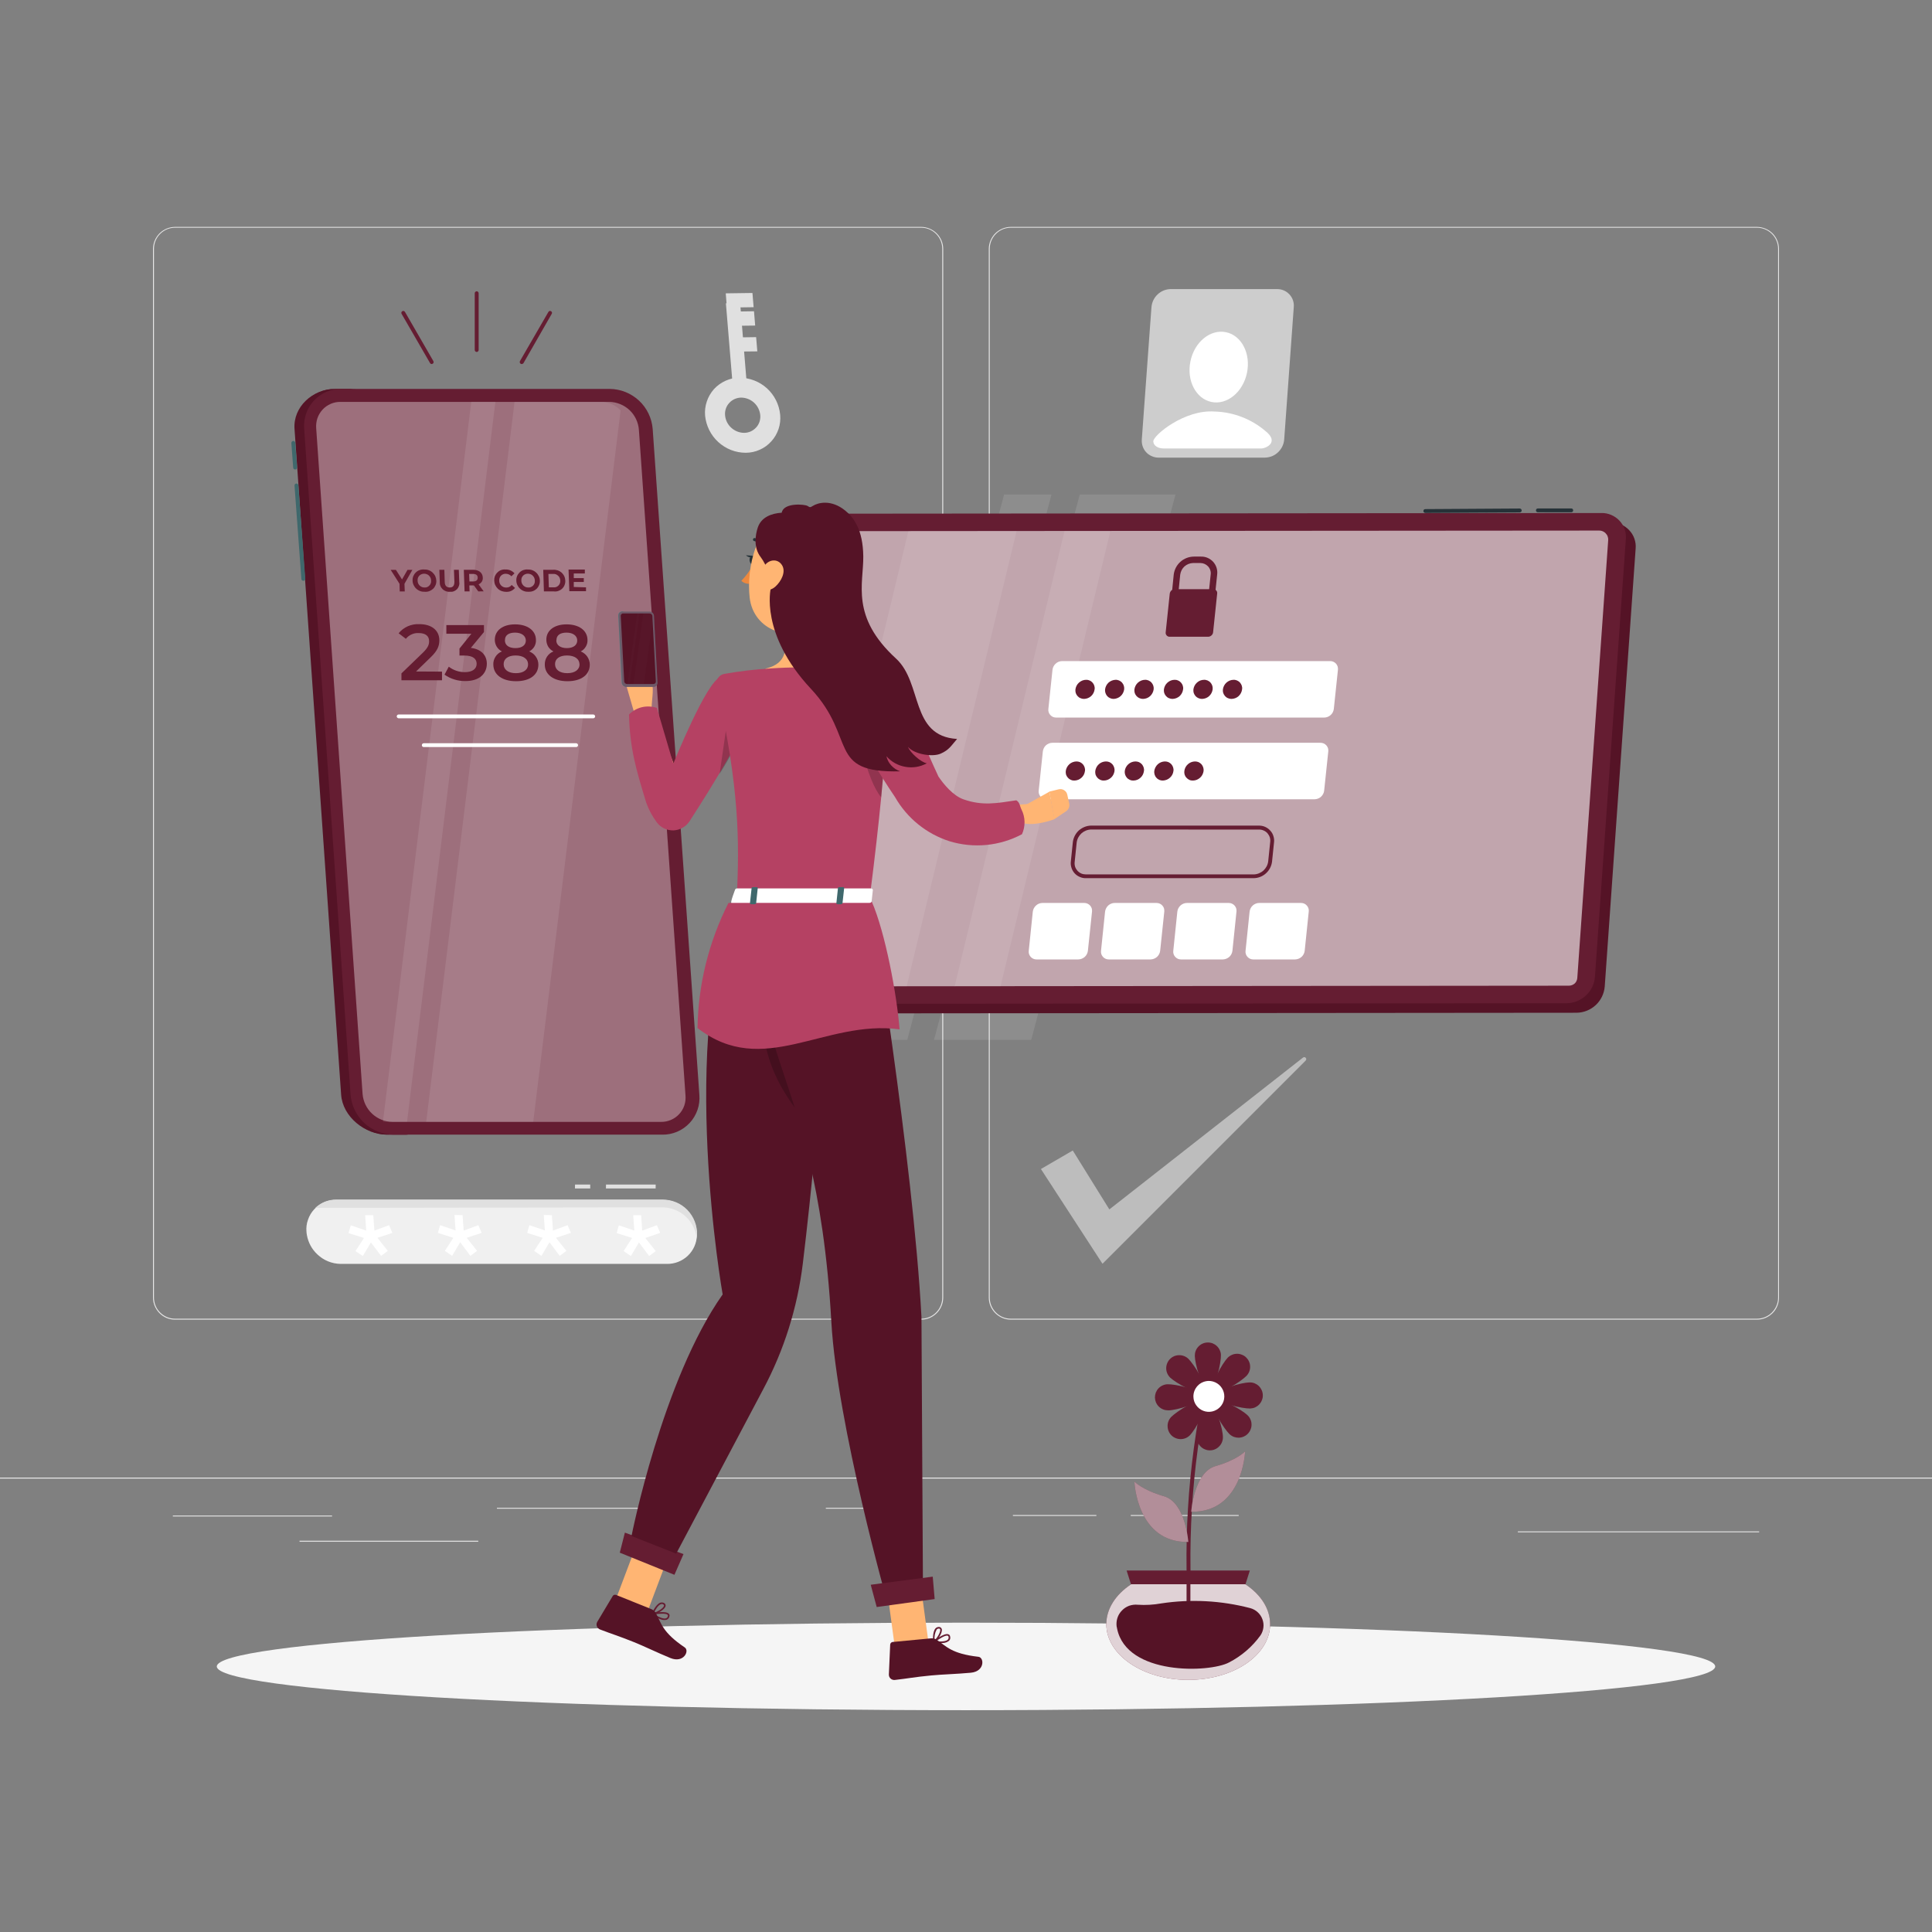 <svg version="1.2" baseProfile="tiny-ps" xmlns="http://www.w3.org/2000/svg" viewBox="0 0 262 262" width="262" height="262">
	<rect x="0" y="0" width="262" height="262" fill="#808080" stroke="none"/>
	<title>otp-svg</title>
	<style>
		tspan { white-space:pre }
		.shp0 { fill: #f5f5f5 } 
		.shp1 { fill: #e6e6e6 } 
		.shp2 { fill: #e0e0e0 } 
		.shp3 { fill: #ebebeb } 
		.shp4 { opacity: 0.8;fill: #e0e0e0 } 
		.shp5 { fill: #ffffff } 
		.shp6 { fill: #f0f0f0 } 
		.shp7 { opacity: 0.102;fill: #ffffff } 
		.shp8 { fill: #551326 } 
		.shp9 { fill: #651d32 } 
		.shp10 { opacity: 0.6;fill: #ffffff } 
		.shp11 { fill: #263238 } 
		.shp12 { opacity: 0.302;fill: #ffffff } 
		.shp13 { fill: #3f686c } 
		.shp14 { opacity: 0.502;fill: #ffffff } 
		.shp15 { opacity: 0.8;fill: #ffffff } 
		.shp16 { fill: #ffb573 } 
		.shp17 { fill: #b54163 } 
		.shp18 { fill: #ed893e } 
		.shp19 { opacity: 0.2;fill: #000000 } 
		.shp20 { opacity: 0.4;fill: #b54163 } 
	</style>
	<path id="Layer" class="shp0" d="M29.4 225.99C29.4 222.71 74.89 220.05 131 220.05C187.11 220.05 232.6 222.71 232.6 225.99C232.6 229.26 187.11 231.92 131 231.92C74.89 231.92 29.4 229.26 29.4 225.99Z" />
	<path id="Layer" fill-rule="evenodd" class="shp1" d="M124.92 178.96L23.74 178.96C22.95 178.96 22.19 178.65 21.63 178.08C21.07 177.52 20.75 176.76 20.75 175.97L20.75 33.74C20.76 32.95 21.08 32.2 21.64 31.64C22.2 31.09 22.95 30.78 23.74 30.77L124.92 30.77C125.71 30.78 126.47 31.09 127.03 31.65C127.59 32.21 127.91 32.97 127.91 33.77L127.91 175.97C127.91 176.76 127.59 177.52 127.03 178.08C126.47 178.64 125.71 178.96 124.92 178.96ZM23.74 30.88C22.98 30.88 22.26 31.18 21.72 31.72C21.18 32.26 20.88 32.98 20.88 33.74L20.88 175.97C20.88 176.73 21.18 177.46 21.72 177.99C22.26 178.53 22.98 178.83 23.74 178.83L124.92 178.83C125.68 178.83 126.41 178.53 126.94 177.99C127.48 177.45 127.78 176.73 127.78 175.97L127.78 33.74C127.78 32.98 127.48 32.26 126.94 31.72C126.41 31.18 125.68 30.88 124.92 30.88L23.74 30.88Z" />
	<path id="Layer" fill-rule="evenodd" class="shp1" d="M238.26 178.96L137.08 178.96C136.29 178.96 135.53 178.64 134.97 178.08C134.41 177.52 134.09 176.76 134.09 175.97L134.09 33.74C134.1 32.95 134.42 32.2 134.97 31.64C135.53 31.09 136.29 30.78 137.08 30.77L238.26 30.77C239.05 30.78 239.81 31.09 240.37 31.64C240.93 32.2 241.24 32.95 241.25 33.74L241.25 175.97C241.25 176.76 240.94 177.52 240.38 178.08C239.81 178.64 239.06 178.96 238.26 178.96ZM137.08 30.88C136.32 30.88 135.59 31.18 135.06 31.72C134.52 32.26 134.22 32.98 134.22 33.74L134.22 175.97C134.22 176.73 134.52 177.45 135.06 177.99C135.59 178.53 136.32 178.83 137.08 178.83L238.26 178.83C239.02 178.83 239.75 178.53 240.29 177.99C240.82 177.46 241.13 176.73 241.13 175.97L241.13 33.74C241.13 32.98 240.82 32.25 240.29 31.72C239.75 31.18 239.02 30.88 238.26 30.88L137.08 30.88Z" />
	<path id="Layer" class="shp2" d="M45.03 205.65L23.44 205.65L23.44 205.52L45.03 205.52L45.03 205.65Z" />
	<path id="Layer" class="shp2" d="M89.05 204.6L67.39 204.6L67.39 204.47L89.05 204.47L89.05 204.6Z" />
	<path id="Layer" class="shp2" d="M117.23 204.6L111.99 204.6L111.99 204.47L117.23 204.47L117.23 204.6Z" />
	<path id="Layer" class="shp2" d="M64.86 209.08L40.62 209.08L40.62 208.94L64.86 208.94L64.86 209.08Z" />
	<path id="Layer" class="shp2" d="M148.68 205.58L137.36 205.58L137.36 205.45L148.68 205.45L148.68 205.58Z" />
	<path id="Layer" class="shp2" d="M167.98 205.58L153.34 205.58L153.34 205.45L167.98 205.45L167.98 205.58Z" />
	<path id="Layer" class="shp2" d="M238.56 207.8L205.84 207.8L205.84 207.67L238.56 207.67L238.56 207.8Z" />
	<path id="Layer" class="shp3" d="M262 200.51L0 200.51L0 200.38L262 200.38L262 200.51Z" />
	<path id="Layer" class="shp4" d="M175.45 41.65L174.15 59.61C174.1 60.22 173.84 60.79 173.42 61.23C173.18 61.49 172.88 61.7 172.56 61.84C172.23 61.98 171.88 62.05 171.53 62.06L157.12 62.06C156.81 62.06 156.5 62 156.21 61.87C155.92 61.75 155.66 61.57 155.44 61.34C155.23 61.11 155.06 60.83 154.96 60.54C154.86 60.24 154.82 59.92 154.84 59.61L156.15 41.65C156.21 40.99 156.5 40.37 156.99 39.92C157.47 39.46 158.11 39.21 158.77 39.2L173.18 39.2C173.49 39.2 173.8 39.26 174.09 39.38C174.38 39.5 174.64 39.69 174.86 39.92C175.07 40.15 175.24 40.42 175.34 40.72C175.44 41.02 175.48 41.33 175.45 41.65Z" />
	<path id="Layer" class="shp5" d="M164.28 54.51C162.16 54.06 160.89 51.59 161.44 48.98C161.98 46.37 164.14 44.61 166.26 45.05C168.38 45.49 169.65 47.97 169.1 50.58C168.55 53.19 166.4 54.95 164.28 54.51Z" />
	<path id="Layer" class="shp5" d="M171.02 60.82L157.84 60.82C157 60.82 156.42 60.42 156.4 59.86C156.37 59.04 160.65 55.5 164.7 55.81L164.8 55.81C167.29 55.9 169.68 56.82 171.58 58.43C173.54 59.97 171.69 60.82 171.02 60.82Z" />
	<path id="Layer" fill-rule="evenodd" class="shp2" d="M101.13 61.4C99.75 61.4 98.43 60.88 97.41 59.95C96.39 59.02 95.76 57.75 95.62 56.38C95.56 55.73 95.64 55.07 95.85 54.45C96.05 53.83 96.39 53.26 96.82 52.77C97.26 52.29 97.8 51.9 98.4 51.63C98.99 51.36 99.64 51.22 100.29 51.22C101.67 51.23 103 51.74 104.02 52.67C105.03 53.6 105.67 54.87 105.8 56.25C105.86 56.9 105.79 57.55 105.58 58.18C105.37 58.8 105.04 59.37 104.6 59.85C104.16 60.34 103.63 60.73 103.03 60.99C102.43 61.26 101.79 61.4 101.13 61.4ZM100.52 53.92C100.21 53.92 99.91 53.99 99.63 54.11C99.35 54.24 99.09 54.42 98.89 54.65C98.68 54.87 98.53 55.14 98.43 55.43C98.33 55.73 98.3 56.03 98.33 56.34C98.39 56.98 98.69 57.58 99.17 58.01C99.65 58.45 100.27 58.69 100.91 58.7C101.22 58.7 101.52 58.63 101.8 58.51C102.08 58.38 102.33 58.2 102.54 57.97C102.75 57.75 102.9 57.48 103 57.19C103.09 56.9 103.13 56.59 103.1 56.28C103.03 55.64 102.74 55.05 102.26 54.61C101.79 54.18 101.17 53.93 100.53 53.92L100.52 53.92Z" />
	<path id="Layer" class="shp2" d="M101.39 53.53L99.47 53.56L98.44 41.13L100.37 41.11L101.39 53.53Z" />
	<path id="Layer" class="shp2" d="M102.2 41.66L98.57 41.71L98.42 39.78L102.04 39.73L102.2 41.66Z" />
	<path id="Layer" class="shp2" d="M102.41 44.15L99 44.19L98.84 42.26L102.25 42.21L102.41 44.15Z" />
	<path id="Layer" class="shp2" d="M102.7 47.65L99.73 47.68L99.57 45.76L102.54 45.72L102.7 47.65Z" />
	<path id="Layer" class="shp6" d="M41.77 165.4C41.95 164.87 42.24 164.39 42.62 163.98C43 163.57 43.46 163.25 43.97 163.03C44.48 162.81 45.03 162.71 45.59 162.71L89.86 162.71C90.48 162.72 91.09 162.85 91.66 163.1C92.23 163.34 92.75 163.7 93.18 164.15C93.61 164.59 93.95 165.12 94.18 165.7C94.41 166.28 94.52 166.9 94.51 167.52C94.48 168.57 94.04 169.56 93.28 170.29C92.53 171.01 91.51 171.41 90.46 171.4L46.19 171.4C45.02 171.38 43.9 170.93 43.05 170.12C42.3 169.43 41.8 168.51 41.62 167.5C41.59 167.35 41.57 167.19 41.56 167.03C41.51 166.48 41.58 165.92 41.77 165.4Z" />
	<path id="Layer" class="shp2" d="M94.52 167.5C94.52 167.64 94.51 167.78 94.48 167.92C94.35 166.78 93.81 165.72 92.96 164.95C92.11 164.18 91 163.74 89.85 163.73L42.77 163.8C43.53 163.07 44.55 162.67 45.6 162.68L89.87 162.68C90.5 162.68 91.12 162.8 91.69 163.04C92.27 163.28 92.79 163.64 93.23 164.09C93.66 164.54 94 165.07 94.22 165.65C94.45 166.24 94.55 166.86 94.52 167.49L94.52 167.5Z" />
	<path id="Layer" class="shp5" d="M86.95 164.79L87.09 166.88L89.08 166.15L89.53 167.19L87.51 167.88L88.92 169.66L88.03 170.33L86.65 168.49L85.55 170.33L84.57 169.66L85.72 167.88L83.63 167.22L83.92 166.17L86.02 166.88L85.87 164.79L86.95 164.79Z" />
	<path id="Layer" class="shp5" d="M74.84 164.79L74.99 166.88L76.97 166.15L77.42 167.19L75.39 167.86L76.81 169.63L75.9 170.31L74.52 168.46L73.42 170.31L72.44 169.63L73.59 167.86L71.49 167.19L71.79 166.15L73.89 166.86L73.74 164.76L74.84 164.79Z" />
	<path id="Layer" class="shp5" d="M62.73 164.79L62.88 166.88L64.87 166.15L65.32 167.19L63.29 167.86L64.7 169.63L63.79 170.31L62.41 168.46L61.31 170.31L60.33 169.63L61.48 167.86L59.38 167.19L59.68 166.15L61.78 166.86L61.63 164.76L62.73 164.79Z" />
	<path id="Layer" class="shp5" d="M50.62 164.79L50.77 166.88L52.76 166.15L53.21 167.19L51.18 167.86L52.59 169.63L51.68 170.31L50.3 168.49L49.2 170.33L48.21 169.66L49.36 167.88L47.26 167.22L47.57 166.17L49.66 166.88L49.52 164.79L50.62 164.79Z" />
	<path id="Layer" class="shp2" d="M80.04 161.17L77.97 161.17L77.98 160.64L80.04 160.64L80.04 161.17Z" />
	<path id="Layer" class="shp2" d="M88.91 161.17L82.17 161.17L82.18 160.64L88.92 160.64L88.91 161.17Z" />
	<g id="Layer" style="opacity: 0.8">
		<path id="Layer" class="shp4" d="M145.48 156.02L150.44 164.01L176.69 143.43C176.72 143.41 176.75 143.39 176.78 143.38C176.81 143.36 176.85 143.36 176.88 143.36C176.92 143.36 176.96 143.37 176.99 143.39C177.02 143.4 177.05 143.43 177.07 143.45C177.1 143.48 177.12 143.51 177.13 143.54C177.14 143.58 177.14 143.62 177.14 143.65C177.14 143.69 177.13 143.72 177.11 143.75C177.1 143.78 177.08 143.81 177.05 143.84L149.51 171.38L141.16 158.53L145.48 156.02Z" />
	</g>
	<path id="Layer" class="shp7" d="M142.6 67.05L123.04 141.01L116.39 141.01L136.17 67.05L142.6 67.05Z" />
	<path id="Layer" class="shp7" d="M159.41 67.05L139.85 141.01L126.66 141.01L146.43 67.05L159.41 67.05Z" />
	<path id="Layer" class="shp8" d="M216.4 136.3C215.69 136.96 214.76 137.33 213.79 137.34L110.22 137.43C109.76 137.44 109.31 137.35 108.88 137.17C108.46 136.99 108.08 136.73 107.77 136.39C107.46 136.06 107.22 135.66 107.07 135.23C106.92 134.8 106.86 134.34 106.9 133.88L111.06 74.51C111.14 73.55 111.58 72.65 112.29 72C112.99 71.34 113.92 70.97 114.88 70.95L218.5 70.87C218.96 70.86 219.41 70.95 219.83 71.12C220.25 71.3 220.63 71.57 220.94 71.9C221.26 72.24 221.5 72.63 221.65 73.07C221.8 73.5 221.85 73.96 221.81 74.41L217.62 133.78C217.54 134.75 217.1 135.65 216.4 136.3Z" />
	<path id="Layer" class="shp9" d="M215.07 135C214.36 135.66 213.44 136.03 212.47 136.05L108.86 136.13C108.4 136.14 107.95 136.06 107.53 135.88C107.11 135.7 106.73 135.43 106.41 135.1C106.1 134.76 105.86 134.37 105.71 133.94C105.56 133.5 105.5 133.04 105.54 132.59L109.74 73.21C109.82 72.25 110.25 71.36 110.96 70.7C111.66 70.04 112.59 69.67 113.55 69.66L217.17 69.57C217.63 69.56 218.08 69.65 218.5 69.83C218.92 70.01 219.3 70.27 219.62 70.61C219.93 70.94 220.17 71.34 220.32 71.77C220.47 72.2 220.52 72.66 220.48 73.12L216.29 132.49C216.21 133.45 215.78 134.35 215.07 135Z" />
	<path id="Layer" class="shp10" d="M213.55 133.37C213.33 133.56 213.05 133.67 212.76 133.67L109.15 133.76C108.98 133.76 108.82 133.72 108.67 133.66C108.51 133.59 108.38 133.49 108.26 133.37C108.15 133.25 108.06 133.11 108.01 132.95C107.95 132.79 107.92 132.63 107.93 132.46L112.13 73.09C112.14 72.8 112.27 72.53 112.48 72.34C112.69 72.14 112.97 72.03 113.26 72.03L216.88 71.95C217.04 71.95 217.21 71.98 217.36 72.05C217.51 72.12 217.65 72.21 217.76 72.34C217.88 72.46 217.97 72.6 218.02 72.76C218.08 72.91 218.1 73.08 218.09 73.24L213.9 132.61C213.88 132.9 213.76 133.17 213.55 133.37Z" />
	<path id="Layer" class="shp5" d="M179.51 100.82C179.65 100.88 179.77 100.97 179.87 101.08C179.97 101.19 180.04 101.32 180.09 101.46C180.13 101.6 180.15 101.75 180.13 101.9L179.57 107.22C179.54 107.53 179.38 107.83 179.14 108.05C178.91 108.26 178.6 108.38 178.28 108.39L141.9 108.39C141.76 108.39 141.61 108.36 141.47 108.3C141.34 108.24 141.21 108.15 141.12 108.04C141.02 107.93 140.94 107.8 140.9 107.66C140.85 107.51 140.84 107.36 140.86 107.22L141.42 101.9C141.46 101.58 141.61 101.28 141.84 101.07C142.08 100.86 142.39 100.73 142.71 100.73L179.08 100.73C179.23 100.73 179.38 100.76 179.51 100.82Z" />
	<path id="Layer" class="shp5" d="M147.47 122.54C147.61 122.6 147.73 122.69 147.83 122.8C147.93 122.91 148 123.04 148.05 123.18C148.09 123.32 148.1 123.47 148.09 123.62L147.53 128.94C147.49 129.26 147.34 129.55 147.1 129.77C146.86 129.98 146.55 130.1 146.23 130.11L140.56 130.11C140.41 130.11 140.26 130.08 140.13 130.02C139.99 129.96 139.87 129.87 139.77 129.76C139.67 129.65 139.6 129.52 139.55 129.38C139.51 129.24 139.49 129.09 139.51 128.94L140.06 123.62C140.1 123.3 140.26 123.01 140.5 122.79C140.73 122.58 141.04 122.45 141.37 122.45L147.04 122.45C147.19 122.45 147.34 122.48 147.47 122.54Z" />
	<path id="Layer" class="shp5" d="M157.27 122.54C157.41 122.6 157.53 122.69 157.63 122.8C157.73 122.91 157.8 123.04 157.85 123.18C157.89 123.32 157.9 123.47 157.89 123.62L157.33 128.94C157.29 129.26 157.14 129.55 156.9 129.77C156.66 129.98 156.35 130.1 156.03 130.11L150.36 130.11C150.21 130.11 150.06 130.08 149.93 130.02C149.79 129.96 149.67 129.87 149.57 129.76C149.47 129.65 149.4 129.52 149.35 129.38C149.31 129.24 149.29 129.09 149.31 128.94L149.86 123.62C149.9 123.3 150.06 123.01 150.29 122.79C150.53 122.58 150.84 122.45 151.16 122.45L156.84 122.45C156.99 122.45 157.13 122.48 157.27 122.54Z" />
	<path id="Layer" class="shp5" d="M167.06 122.54C167.2 122.6 167.32 122.69 167.42 122.8C167.52 122.91 167.59 123.04 167.64 123.18C167.68 123.32 167.7 123.47 167.68 123.62L167.13 128.94C167.09 129.26 166.94 129.55 166.7 129.77C166.46 129.98 166.15 130.1 165.83 130.11L160.16 130.11C160.01 130.11 159.86 130.08 159.72 130.02C159.59 129.96 159.47 129.87 159.37 129.76C159.27 129.65 159.19 129.52 159.15 129.38C159.1 129.24 159.09 129.09 159.11 128.94L159.66 123.62C159.7 123.3 159.85 123.01 160.09 122.79C160.33 122.58 160.64 122.45 160.96 122.45L166.63 122.45C166.78 122.45 166.93 122.48 167.06 122.54Z" />
	<path id="Layer" class="shp5" d="M176.87 122.54C177 122.6 177.13 122.69 177.22 122.8C177.32 122.91 177.4 123.04 177.44 123.18C177.49 123.32 177.5 123.47 177.48 123.62L176.93 128.94C176.89 129.26 176.74 129.55 176.5 129.77C176.26 129.98 175.95 130.1 175.63 130.11L169.95 130.11C169.81 130.11 169.66 130.08 169.52 130.02C169.39 129.96 169.27 129.87 169.17 129.76C169.07 129.65 168.99 129.52 168.95 129.38C168.9 129.24 168.89 129.09 168.91 128.94L169.46 123.62C169.5 123.3 169.65 123.01 169.89 122.79C170.13 122.58 170.44 122.45 170.76 122.45L176.44 122.45C176.59 122.45 176.73 122.48 176.87 122.54Z" />
	<path id="Layer" fill-rule="evenodd" class="shp9" d="M170.02 119.09L147.28 119.09C146.98 119.1 146.69 119.04 146.43 118.92C146.16 118.81 145.92 118.64 145.72 118.42C145.53 118.2 145.38 117.95 145.3 117.67C145.21 117.39 145.18 117.1 145.22 116.81L145.49 114.19C145.57 113.58 145.86 113.02 146.31 112.61C146.77 112.21 147.36 111.97 147.97 111.96L170.71 111.96C171.01 111.96 171.29 112.01 171.56 112.13C171.83 112.25 172.07 112.42 172.26 112.64C172.46 112.85 172.61 113.11 172.69 113.39C172.78 113.67 172.81 113.96 172.77 114.25L172.5 116.87C172.42 117.47 172.13 118.03 171.67 118.44C171.22 118.85 170.63 119.08 170.02 119.09ZM147.97 112.49C147.49 112.5 147.02 112.69 146.66 113.01C146.31 113.33 146.07 113.77 146.01 114.25L145.74 116.87C145.71 117.09 145.73 117.31 145.79 117.52C145.86 117.73 145.97 117.92 146.11 118.08C146.26 118.24 146.44 118.37 146.64 118.46C146.84 118.54 147.06 118.58 147.28 118.58L170.02 118.58C170.5 118.57 170.97 118.38 171.33 118.06C171.68 117.74 171.92 117.3 171.98 116.82L172.25 114.2C172.28 113.98 172.26 113.76 172.2 113.56C172.13 113.35 172.02 113.16 171.88 112.99C171.73 112.83 171.55 112.7 171.35 112.62C171.15 112.53 170.93 112.49 170.71 112.5L147.97 112.49Z" />
	<path id="Layer" class="shp5" d="M180.82 89.74C180.96 89.8 181.08 89.89 181.18 90C181.28 90.11 181.35 90.24 181.4 90.39C181.44 90.53 181.45 90.68 181.44 90.82L180.88 96.14C180.84 96.46 180.69 96.76 180.45 96.97C180.21 97.18 179.9 97.31 179.58 97.31L143.21 97.31C143.07 97.31 142.92 97.28 142.78 97.22C142.65 97.16 142.53 97.07 142.43 96.96C142.33 96.85 142.25 96.72 142.21 96.58C142.16 96.44 142.15 96.29 142.17 96.14L142.73 90.82C142.77 90.51 142.92 90.21 143.16 90C143.39 89.78 143.7 89.66 144.02 89.65L180.39 89.65C180.54 89.65 180.69 89.68 180.82 89.74Z" />
	<path id="Layer" class="shp9" d="M146.66 105.47C146.39 105.71 146.05 105.85 145.7 105.85C145.53 105.86 145.37 105.83 145.22 105.76C145.06 105.69 144.93 105.6 144.82 105.47C144.71 105.35 144.62 105.2 144.57 105.05C144.53 104.89 144.51 104.72 144.53 104.56C144.57 104.21 144.75 103.88 145.01 103.64C145.27 103.4 145.62 103.27 145.97 103.26C146.14 103.26 146.3 103.29 146.45 103.35C146.6 103.42 146.74 103.52 146.85 103.64C146.96 103.77 147.04 103.91 147.09 104.07C147.14 104.23 147.16 104.39 147.13 104.56C147.09 104.91 146.92 105.24 146.66 105.47Z" />
	<path id="Layer" class="shp9" d="M150.66 105.47C150.39 105.71 150.05 105.85 149.7 105.85C149.53 105.86 149.37 105.83 149.22 105.76C149.06 105.69 148.93 105.6 148.82 105.47C148.71 105.35 148.62 105.2 148.57 105.05C148.53 104.89 148.51 104.72 148.53 104.56C148.58 104.21 148.74 103.88 149.01 103.64C149.27 103.4 149.61 103.27 149.97 103.26C150.13 103.26 150.3 103.29 150.45 103.35C150.6 103.42 150.74 103.52 150.85 103.64C150.96 103.77 151.04 103.91 151.09 104.07C151.14 104.23 151.16 104.39 151.14 104.56C151.09 104.91 150.92 105.24 150.66 105.47Z" />
	<path id="Layer" class="shp9" d="M154.66 105.47C154.4 105.71 154.06 105.85 153.7 105.85C153.53 105.86 153.37 105.83 153.22 105.76C153.07 105.69 152.93 105.6 152.82 105.47C152.71 105.35 152.63 105.2 152.58 105.05C152.53 104.89 152.51 104.72 152.53 104.56C152.57 104.21 152.74 103.88 153.01 103.64C153.27 103.4 153.61 103.27 153.97 103.26C154.13 103.26 154.3 103.29 154.45 103.35C154.6 103.42 154.74 103.52 154.85 103.64C154.96 103.77 155.04 103.91 155.09 104.07C155.14 104.23 155.16 104.39 155.13 104.56C155.09 104.91 154.92 105.24 154.66 105.47Z" />
	<path id="Layer" class="shp9" d="M158.66 105.46C158.41 105.7 158.07 105.83 157.72 105.85C157.56 105.86 157.39 105.83 157.24 105.77C157.08 105.7 156.94 105.61 156.83 105.48C156.71 105.36 156.63 105.21 156.58 105.05C156.53 104.89 156.51 104.72 156.53 104.56C156.58 104.21 156.75 103.88 157.01 103.64C157.27 103.4 157.62 103.27 157.97 103.26C158.14 103.26 158.3 103.29 158.45 103.35C158.6 103.42 158.74 103.52 158.85 103.64C158.96 103.77 159.04 103.91 159.09 104.07C159.14 104.23 159.16 104.39 159.13 104.56C159.09 104.91 158.92 105.23 158.66 105.46Z" />
	<path id="Layer" class="shp9" d="M162.74 105.47C162.47 105.71 162.13 105.85 161.78 105.85C161.61 105.86 161.44 105.83 161.29 105.76C161.14 105.69 161.01 105.6 160.9 105.47C160.78 105.35 160.7 105.2 160.65 105.05C160.6 104.89 160.59 104.72 160.61 104.56C160.65 104.21 160.82 103.88 161.09 103.64C161.35 103.4 161.69 103.27 162.05 103.26C162.21 103.26 162.38 103.29 162.53 103.35C162.68 103.42 162.82 103.52 162.93 103.64C163.04 103.77 163.12 103.91 163.17 104.07C163.22 104.23 163.24 104.39 163.22 104.56C163.17 104.91 163 105.24 162.74 105.47Z" />
	<path id="Layer" class="shp9" d="M147.97 94.4C147.7 94.64 147.36 94.77 147.01 94.78C146.84 94.78 146.68 94.75 146.53 94.68C146.37 94.62 146.24 94.52 146.13 94.4C146.02 94.27 145.93 94.13 145.88 93.97C145.84 93.81 145.82 93.65 145.84 93.48C145.89 93.13 146.06 92.8 146.32 92.57C146.59 92.33 146.93 92.19 147.28 92.19C147.45 92.18 147.61 92.21 147.76 92.28C147.91 92.34 148.05 92.44 148.16 92.57C148.27 92.69 148.35 92.83 148.4 92.99C148.45 93.15 148.47 93.32 148.44 93.48C148.4 93.83 148.23 94.16 147.97 94.4Z" />
	<path id="Layer" class="shp9" d="M151.98 94.39C151.72 94.63 151.38 94.76 151.03 94.78C150.86 94.78 150.7 94.75 150.55 94.68C150.4 94.62 150.26 94.52 150.15 94.4C150.04 94.27 149.96 94.13 149.91 93.97C149.86 93.81 149.84 93.65 149.86 93.48C149.91 93.13 150.07 92.81 150.33 92.57C150.59 92.34 150.93 92.2 151.28 92.19C151.44 92.18 151.61 92.22 151.76 92.28C151.91 92.35 152.05 92.44 152.16 92.57C152.27 92.69 152.35 92.84 152.4 92.99C152.45 93.15 152.47 93.32 152.45 93.48C152.4 93.83 152.24 94.15 151.98 94.39Z" />
	<path id="Layer" class="shp9" d="M155.97 94.4C155.71 94.64 155.37 94.77 155.01 94.78C154.84 94.78 154.68 94.75 154.53 94.68C154.38 94.62 154.24 94.52 154.13 94.4C154.02 94.27 153.93 94.13 153.88 93.97C153.84 93.81 153.82 93.65 153.84 93.48C153.89 93.13 154.06 92.8 154.32 92.57C154.59 92.33 154.93 92.19 155.28 92.19C155.45 92.18 155.61 92.22 155.76 92.28C155.91 92.35 156.05 92.44 156.16 92.57C156.27 92.69 156.35 92.84 156.4 92.99C156.45 93.15 156.47 93.32 156.45 93.48C156.4 93.83 156.23 94.16 155.97 94.4Z" />
	<path id="Layer" class="shp9" d="M159.97 94.4C159.7 94.64 159.36 94.77 159.01 94.78C158.84 94.78 158.68 94.75 158.53 94.68C158.37 94.62 158.24 94.52 158.13 94.4C158.02 94.27 157.93 94.13 157.88 93.97C157.84 93.81 157.82 93.65 157.84 93.48C157.89 93.13 158.06 92.8 158.32 92.57C158.59 92.33 158.93 92.19 159.28 92.19C159.45 92.18 159.61 92.21 159.76 92.28C159.91 92.34 160.05 92.44 160.16 92.57C160.27 92.69 160.35 92.83 160.4 92.99C160.45 93.15 160.47 93.32 160.44 93.48C160.4 93.83 160.23 94.16 159.97 94.4Z" />
	<path id="Layer" class="shp9" d="M163.97 94.4C163.71 94.64 163.37 94.77 163.01 94.78C162.85 94.78 162.68 94.75 162.53 94.68C162.38 94.62 162.24 94.52 162.13 94.4C162.02 94.27 161.94 94.13 161.88 93.97C161.84 93.81 161.82 93.65 161.84 93.48C161.89 93.13 162.06 92.8 162.32 92.57C162.58 92.33 162.92 92.19 163.28 92.19C163.44 92.18 163.61 92.22 163.76 92.28C163.91 92.35 164.05 92.44 164.16 92.57C164.27 92.69 164.35 92.84 164.4 92.99C164.45 93.15 164.47 93.32 164.45 93.48C164.4 93.83 164.24 94.16 163.97 94.4Z" />
	<path id="Layer" class="shp9" d="M167.97 94.4C167.71 94.64 167.36 94.77 167.01 94.78C166.84 94.78 166.68 94.75 166.53 94.68C166.37 94.62 166.24 94.52 166.13 94.4C166.02 94.27 165.93 94.13 165.88 93.97C165.83 93.81 165.82 93.65 165.84 93.48C165.89 93.13 166.06 92.8 166.32 92.57C166.59 92.33 166.93 92.19 167.28 92.19C167.45 92.18 167.61 92.22 167.76 92.28C167.91 92.35 168.05 92.44 168.16 92.57C168.27 92.69 168.35 92.84 168.4 92.99C168.45 93.15 168.47 93.32 168.44 93.48C168.4 93.83 168.23 94.16 167.97 94.4Z" />
	<path id="Layer" class="shp9" d="M165.06 77.92L164.78 80.61C164.76 80.73 164.7 80.84 164.61 80.91C164.52 80.99 164.41 81.04 164.29 81.05C164.23 81.05 164.18 81.04 164.13 81.02C164.07 81 164.03 80.96 163.99 80.92C163.95 80.88 163.93 80.83 163.91 80.78C163.89 80.72 163.89 80.67 163.9 80.61L164.18 77.92C164.21 77.72 164.19 77.52 164.13 77.33C164.07 77.14 163.97 76.96 163.83 76.81C163.7 76.67 163.53 76.55 163.35 76.47C163.16 76.39 162.97 76.35 162.76 76.35L161.8 76.35C161.37 76.36 160.95 76.53 160.63 76.81C160.31 77.1 160.11 77.5 160.05 77.92L159.8 80.42L158.92 80.42L159.17 77.92C159.25 77.26 159.57 76.64 160.07 76.19C160.57 75.74 161.22 75.49 161.89 75.48L162.85 75.48C163.17 75.47 163.48 75.53 163.76 75.65C164.05 75.78 164.31 75.96 164.52 76.19C164.73 76.43 164.89 76.7 164.98 77C165.07 77.3 165.1 77.61 165.06 77.92Z" />
	<path id="Layer" class="shp9" d="M165.06 80.51L164.51 85.75C164.49 85.92 164.41 86.06 164.29 86.17C164.17 86.28 164.01 86.35 163.84 86.35L158.6 86.35C158.53 86.35 158.45 86.34 158.38 86.3C158.32 86.27 158.25 86.23 158.21 86.17C158.16 86.11 158.12 86.05 158.1 85.98C158.07 85.9 158.07 85.83 158.08 85.75L158.63 80.51C158.64 80.4 158.68 80.3 158.74 80.21C158.79 80.12 158.87 80.04 158.97 79.99C159.07 79.93 159.18 79.9 159.3 79.9L164.54 79.9C164.64 79.9 164.75 79.93 164.84 79.98C164.92 80.04 164.99 80.12 165.03 80.22C165.07 80.31 165.08 80.41 165.06 80.51Z" />
	<path id="Layer" class="shp11" d="M193.29 69.56C193.22 69.56 193.15 69.53 193.1 69.48C193.05 69.44 193.03 69.37 193.03 69.3C193.03 69.23 193.05 69.16 193.1 69.11C193.15 69.06 193.22 69.04 193.29 69.04L206.09 68.96C206.16 68.96 206.23 68.99 206.28 69.04C206.33 69.09 206.36 69.16 206.36 69.23C206.36 69.3 206.33 69.36 206.28 69.41C206.23 69.46 206.16 69.49 206.09 69.49L193.29 69.56L193.29 69.56Z" />
	<path id="Layer" class="shp11" d="M208.55 69.47C208.48 69.47 208.42 69.44 208.37 69.4C208.32 69.35 208.29 69.28 208.29 69.21C208.29 69.14 208.32 69.07 208.37 69.02C208.42 68.98 208.48 68.95 208.55 68.95L213.08 68.95C213.15 68.95 213.22 68.98 213.26 69.02C213.31 69.07 213.34 69.14 213.34 69.21C213.34 69.28 213.31 69.35 213.26 69.4C213.22 69.44 213.15 69.47 213.08 69.47L208.55 69.47Z" />
	<g id="Layer" style="opacity: 0.302">
		<path id="Layer" class="shp12" d="M123.19 72.02L137.86 72.02L122.95 133.76L111.12 133.76C110.78 133.75 110.44 133.67 110.14 133.52C109.83 133.36 109.57 133.14 109.36 132.87C109.16 132.6 109.01 132.28 108.94 131.95C108.88 131.61 108.89 131.27 108.97 130.94L123.19 72.02Z" />
		<path id="Layer" class="shp12" d="M144.36 72.02L150.58 72.02L135.68 133.76L129.46 133.76L144.36 72.02Z" />
	</g>
	<path id="Layer" class="shp9" d="M45.4 52.75L48.38 52.75C47.68 52.74 46.99 52.87 46.35 53.15C45.71 53.42 45.13 53.83 44.66 54.34C44.18 54.85 43.82 55.45 43.59 56.11C43.37 56.77 43.28 57.47 43.34 58.16L49.65 148.45C49.77 149.91 50.43 151.28 51.51 152.28C52.58 153.28 53.98 153.85 55.45 153.87L52.48 153.87C51.01 153.85 49.6 153.28 48.53 152.28C47.46 151.28 46.8 149.91 46.68 148.45L40.35 58.16C40.29 57.47 40.37 56.77 40.6 56.11C40.83 55.45 41.19 54.84 41.67 54.33C42.15 53.82 42.73 53.41 43.37 53.14C44.01 52.87 44.71 52.73 45.4 52.75Z" />
	<path id="Layer" class="shp8" d="M45.4 52.75L48.38 52.75C47.68 52.74 46.99 52.87 46.35 53.15C45.71 53.42 45.13 53.83 44.66 54.34C44.18 54.85 43.82 55.45 43.59 56.11C43.37 56.77 43.28 57.47 43.34 58.16L49.65 148.45C49.77 149.91 50.43 151.28 51.51 152.28C52.58 153.28 53.98 153.85 55.45 153.87L52.48 153.87C49.49 153.87 46.47 151.44 46.26 148.45L39.94 58.16C39.73 55.17 42.41 52.75 45.4 52.75Z" />
	<path id="Layer" class="shp9" d="M49.4 152.29C48.33 151.28 47.66 149.92 47.54 148.45L41.25 58.16C41.19 57.47 41.28 56.77 41.51 56.11C41.73 55.45 42.09 54.84 42.57 54.33C43.05 53.82 43.62 53.42 44.26 53.14C44.91 52.87 45.6 52.73 46.3 52.74L82.71 52.74C84.18 52.76 85.58 53.33 86.66 54.33C87.73 55.33 88.39 56.7 88.51 58.16L94.84 148.45C94.9 149.15 94.82 149.85 94.59 150.51C94.36 151.17 94 151.78 93.52 152.29C93.04 152.8 92.46 153.21 91.82 153.48C91.17 153.75 90.48 153.89 89.78 153.87L53.36 153.87C51.89 153.86 50.48 153.29 49.4 152.29Z" />
	<g id="Layer" style="opacity: 0.6">
		<path id="Layer" class="shp10" d="M82.61 54.5C83.63 54.51 84.61 54.91 85.36 55.6C86.1 56.3 86.56 57.25 86.64 58.27L92.96 148.55C93 149.01 92.95 149.48 92.8 149.92C92.65 150.36 92.41 150.76 92.09 151.1C91.78 151.44 91.39 151.7 90.97 151.88C90.54 152.06 90.08 152.15 89.62 152.14L53.21 152.14C52.19 152.13 51.21 151.73 50.46 151.03C49.72 150.34 49.26 149.39 49.17 148.37L42.88 58.09C42.84 57.63 42.9 57.16 43.04 56.73C43.19 56.29 43.43 55.89 43.74 55.55C44.05 55.21 44.43 54.95 44.86 54.76C45.28 54.58 45.74 54.49 46.2 54.5L82.61 54.5Z" />
	</g>
	<g id="Layer" style="opacity: 0.302">
		<path id="Layer" class="shp12" d="M72.31 152.13L57.8 152.13L69.78 54.5L81.47 54.5C81.98 54.49 82.48 54.6 82.94 54.8C83.4 55 83.82 55.29 84.16 55.66L72.31 152.13Z" />
		<path id="Layer" class="shp12" d="M55.2 152.13L51.93 152.13L63.91 54.49L67.18 54.49L55.2 152.13Z" />
	</g>
	<path id="Layer" class="shp5" d="M80.44 97.41L54.07 97.41C54 97.41 53.93 97.38 53.88 97.33C53.83 97.29 53.8 97.22 53.8 97.15C53.8 97.08 53.83 97.01 53.88 96.96C53.93 96.92 54 96.89 54.07 96.89L80.44 96.89C80.51 96.89 80.58 96.92 80.63 96.97C80.68 97.01 80.7 97.08 80.71 97.15C80.71 97.22 80.68 97.29 80.63 97.33C80.58 97.38 80.51 97.41 80.44 97.41Z" />
	<path id="Layer" class="shp5" d="M78.13 101.31L57.47 101.31C57.4 101.31 57.33 101.29 57.28 101.24C57.23 101.19 57.21 101.12 57.21 101.05C57.21 100.98 57.23 100.92 57.28 100.87C57.33 100.82 57.4 100.79 57.47 100.79L78.13 100.79C78.2 100.79 78.26 100.82 78.31 100.87C78.36 100.92 78.39 100.98 78.39 101.05C78.39 101.12 78.36 101.19 78.31 101.24C78.26 101.29 78.2 101.31 78.13 101.31Z" />
	<path id="Layer" class="shp9" d="M54.85 79.17L54.89 80.21L54.21 80.21L54.18 79.17L52.98 77.28L53.69 77.28L54.52 78.58L55.26 77.28L55.92 77.28L54.85 79.17Z" />
	<path id="Layer" fill-rule="evenodd" class="shp9" d="M55.95 78.74C55.94 78.53 55.97 78.32 56.05 78.13C56.13 77.94 56.24 77.77 56.39 77.63C56.54 77.48 56.72 77.37 56.91 77.31C57.11 77.24 57.31 77.21 57.52 77.23C57.73 77.22 57.94 77.25 58.13 77.32C58.33 77.39 58.51 77.5 58.66 77.64C58.81 77.78 58.94 77.95 59.03 78.14C59.11 78.32 59.16 78.53 59.17 78.74C59.18 78.94 59.15 79.15 59.07 79.34C58.99 79.53 58.88 79.71 58.73 79.85C58.58 79.99 58.4 80.1 58.21 80.17C58.01 80.24 57.8 80.27 57.6 80.25C57.39 80.26 57.18 80.23 56.99 80.16C56.79 80.09 56.61 79.98 56.46 79.84C56.3 79.7 56.18 79.53 56.09 79.34C56 79.15 55.95 78.94 55.95 78.74ZM58.46 78.74C58.46 78.61 58.44 78.49 58.39 78.37C58.34 78.26 58.27 78.16 58.19 78.07C58.1 77.98 57.99 77.91 57.88 77.87C57.76 77.82 57.64 77.8 57.51 77.8C57.39 77.8 57.27 77.82 57.16 77.87C57.05 77.91 56.94 77.98 56.86 78.07C56.78 78.16 56.71 78.26 56.67 78.38C56.64 78.49 56.62 78.62 56.63 78.74C56.63 78.86 56.66 78.98 56.7 79.1C56.75 79.21 56.82 79.32 56.91 79.41C57 79.49 57.1 79.56 57.22 79.61C57.33 79.65 57.46 79.68 57.58 79.67C57.7 79.68 57.82 79.66 57.94 79.61C58.05 79.56 58.15 79.49 58.23 79.4C58.32 79.31 58.38 79.21 58.42 79.09C58.46 78.98 58.47 78.86 58.46 78.74Z" />
	<path id="Layer" class="shp9" d="M59.64 78.91L59.58 77.27L60.26 77.27L60.31 78.89C60.31 79.44 60.58 79.67 60.99 79.67C61.4 79.67 61.63 79.44 61.62 78.89L61.56 77.27L62.22 77.27L62.28 78.91C62.31 79.09 62.3 79.27 62.24 79.44C62.19 79.61 62.1 79.77 61.98 79.9C61.85 80.03 61.7 80.12 61.53 80.19C61.37 80.25 61.19 80.27 61.01 80.25C60.83 80.27 60.65 80.24 60.47 80.18C60.3 80.12 60.15 80.02 60.02 79.9C59.89 79.77 59.78 79.62 59.72 79.45C59.65 79.28 59.63 79.1 59.64 78.91Z" />
	<path id="Layer" fill-rule="evenodd" class="shp9" d="M64.86 80.2L64.27 79.39L63.65 79.39L63.68 80.2L63 80.2L62.9 77.27L64.16 77.27C64.94 77.27 65.45 77.68 65.47 78.32C65.49 78.52 65.44 78.71 65.34 78.88C65.23 79.04 65.08 79.17 64.9 79.24L65.59 80.19L64.86 80.2ZM64.14 77.83L63.62 77.83L63.66 78.85L64.18 78.85C64.59 78.85 64.79 78.66 64.78 78.32C64.77 77.99 64.56 77.83 64.14 77.83Z" />
	<path id="Layer" class="shp9" d="M67.02 78.74C67.01 78.53 67.04 78.33 67.11 78.14C67.19 77.95 67.3 77.78 67.45 77.64C67.59 77.49 67.76 77.38 67.95 77.31C68.14 77.24 68.35 77.21 68.55 77.23C68.78 77.22 69.01 77.26 69.22 77.35C69.43 77.44 69.62 77.58 69.77 77.75L69.35 78.15C69.26 78.04 69.14 77.96 69.01 77.9C68.88 77.84 68.74 77.81 68.6 77.81C68.48 77.8 68.36 77.82 68.24 77.87C68.13 77.91 68.02 77.98 67.94 78.07C67.85 78.16 67.79 78.26 67.75 78.38C67.71 78.5 67.69 78.62 67.7 78.74C67.7 78.87 67.72 78.99 67.77 79.11C67.82 79.22 67.89 79.33 67.98 79.42C68.08 79.51 68.18 79.57 68.3 79.62C68.42 79.66 68.54 79.68 68.67 79.68C68.81 79.68 68.95 79.65 69.07 79.59C69.2 79.53 69.31 79.44 69.39 79.33L69.84 79.73C69.7 79.91 69.51 80.04 69.31 80.14C69.1 80.23 68.88 80.27 68.65 80.26C68.45 80.26 68.24 80.23 68.05 80.16C67.85 80.09 67.67 79.98 67.52 79.84C67.37 79.7 67.25 79.53 67.16 79.34C67.07 79.15 67.03 78.94 67.02 78.74Z" />
	<path id="Layer" fill-rule="evenodd" class="shp9" d="M70.02 78.74C70.01 78.53 70.04 78.33 70.12 78.14C70.19 77.95 70.31 77.78 70.45 77.64C70.6 77.49 70.77 77.38 70.96 77.31C71.16 77.24 71.36 77.21 71.56 77.23C71.77 77.22 71.98 77.25 72.17 77.32C72.37 77.39 72.55 77.5 72.7 77.64C72.86 77.78 72.98 77.95 73.07 78.14C73.16 78.32 73.21 78.53 73.21 78.74C73.22 78.94 73.19 79.14 73.11 79.33C73.04 79.52 72.92 79.7 72.78 79.84C72.63 79.98 72.46 80.09 72.27 80.16C72.08 80.23 71.87 80.26 71.67 80.25C71.46 80.26 71.25 80.23 71.06 80.16C70.86 80.09 70.68 79.98 70.53 79.84C70.37 79.7 70.25 79.53 70.16 79.34C70.07 79.15 70.02 78.94 70.02 78.74ZM72.53 78.74C72.53 78.61 72.5 78.49 72.46 78.38C72.41 78.26 72.34 78.16 72.25 78.07C72.17 77.98 72.06 77.91 71.95 77.87C71.83 77.82 71.71 77.8 71.58 77.8C71.46 77.8 71.34 77.82 71.23 77.87C71.12 77.91 71.01 77.98 70.93 78.07C70.85 78.16 70.78 78.26 70.74 78.38C70.71 78.49 70.69 78.62 70.7 78.74C70.7 78.86 70.72 78.98 70.77 79.1C70.82 79.21 70.89 79.32 70.98 79.41C71.06 79.49 71.17 79.56 71.28 79.61C71.4 79.65 71.52 79.68 71.65 79.67C71.77 79.68 71.89 79.66 72 79.61C72.11 79.56 72.22 79.49 72.3 79.41C72.38 79.32 72.45 79.21 72.49 79.1C72.52 78.98 72.54 78.86 72.53 78.74Z" />
	<path id="Layer" fill-rule="evenodd" class="shp9" d="M73.67 77.27L75 77.27C75.21 77.25 75.42 77.28 75.61 77.34C75.81 77.4 75.99 77.51 76.15 77.64C76.3 77.78 76.43 77.95 76.52 78.14C76.61 78.33 76.65 78.53 76.66 78.74C76.67 78.94 76.64 79.15 76.56 79.34C76.49 79.53 76.37 79.7 76.22 79.84C76.07 79.98 75.89 80.08 75.69 80.15C75.5 80.21 75.29 80.23 75.09 80.2L73.76 80.2L73.67 77.27ZM75.05 79.65C75.18 79.66 75.3 79.65 75.42 79.61C75.54 79.56 75.64 79.5 75.73 79.41C75.82 79.32 75.89 79.22 75.93 79.1C75.97 78.98 75.99 78.86 75.98 78.74C75.98 78.61 75.95 78.49 75.9 78.37C75.85 78.25 75.78 78.15 75.68 78.07C75.59 77.98 75.48 77.92 75.36 77.87C75.24 77.83 75.12 77.82 74.99 77.83L74.37 77.83L74.43 79.65L75.05 79.65Z" />
	<path id="Layer" class="shp9" d="M79.47 79.65L79.47 80.17L77.21 80.17L77.1 77.24L79.31 77.24L79.31 77.77L77.81 77.77L77.81 78.4L79.17 78.4L79.17 78.92L77.81 78.92L77.81 79.6L79.47 79.65Z" />
	<path id="Layer" class="shp9" d="M59.94 91.08L59.94 92.25L54.44 92.25L54.44 91.32L57.36 88.5C58.08 87.8 58.2 87.37 58.19 86.93C58.19 86.25 57.7 85.85 56.78 85.85C56.45 85.83 56.12 85.89 55.82 86.03C55.51 86.16 55.25 86.37 55.04 86.63L54.06 85.88C54.39 85.46 54.83 85.14 55.32 84.92C55.81 84.71 56.34 84.61 56.88 84.64C58.5 84.64 59.56 85.46 59.58 86.79C59.58 87.51 59.41 88.18 58.39 89.15L56.42 91.06L59.94 91.08Z" />
	<path id="Layer" class="shp9" d="M66.02 90.01C66.02 91.27 65.11 92.36 63.11 92.36C62.09 92.37 61.1 92.07 60.28 91.49L60.86 90.41C61.49 90.9 62.27 91.16 63.06 91.15C64.05 91.15 64.64 90.71 64.64 90.02C64.64 89.33 64.11 88.9 62.99 88.9L62.31 88.9L62.31 87.95L63.93 85.94L60.53 85.94L60.53 84.77L65.63 84.77L65.63 85.71L63.85 87.86C65.28 88.03 66.02 88.88 66.02 90.01Z" />
	<path id="Layer" fill-rule="evenodd" class="shp9" d="M73.01 90.13C73.01 91.52 71.85 92.38 69.99 92.38C68.13 92.38 66.92 91.52 66.9 90.13C66.88 89.75 66.99 89.37 67.2 89.05C67.4 88.73 67.71 88.48 68.06 88.34C67.77 88.19 67.53 87.97 67.36 87.69C67.19 87.41 67.1 87.09 67.1 86.77C67.1 85.49 68.19 84.67 69.85 84.67C71.5 84.67 72.66 85.47 72.68 86.77C72.7 87.09 72.62 87.41 72.46 87.69C72.29 87.97 72.05 88.2 71.76 88.34C72.13 88.48 72.44 88.72 72.66 89.04C72.89 89.36 73.01 89.74 73.01 90.13ZM71.61 90.09C71.61 89.35 70.95 88.89 69.92 88.89C68.9 88.89 68.28 89.35 68.3 90.09C68.31 90.82 68.94 91.29 69.96 91.29C70.99 91.29 71.63 90.82 71.61 90.06L71.61 90.09ZM68.47 86.84C68.47 87.48 68.99 87.89 69.9 87.89C70.8 87.89 71.32 87.48 71.31 86.84C71.29 86.2 70.71 85.79 69.85 85.79C69 85.79 68.47 86.14 68.48 86.81L68.47 86.84Z" />
	<path id="Layer" fill-rule="evenodd" class="shp9" d="M79.98 90.13C79.98 91.52 78.81 92.38 76.95 92.38C75.09 92.38 73.88 91.49 73.88 90.13C73.87 89.75 73.97 89.37 74.18 89.05C74.39 88.73 74.69 88.48 75.05 88.34C74.76 88.19 74.51 87.97 74.34 87.69C74.18 87.41 74.09 87.09 74.09 86.77C74.07 85.49 75.18 84.67 76.83 84.67C78.49 84.67 79.65 85.47 79.67 86.77C79.69 87.09 79.61 87.41 79.44 87.69C79.28 87.97 79.04 88.2 78.75 88.34C79.11 88.48 79.42 88.73 79.64 89.04C79.86 89.36 79.98 89.74 79.98 90.13ZM78.58 90.09C78.58 89.35 77.92 88.89 76.89 88.89C75.86 88.89 75.25 89.35 75.27 90.09C75.28 90.82 75.91 91.29 76.93 91.29C77.96 91.29 78.6 90.82 78.6 90.06L78.58 90.09ZM75.44 86.84C75.44 87.48 75.99 87.89 76.87 87.89C77.75 87.89 78.29 87.48 78.28 86.84C78.27 86.2 77.68 85.79 76.83 85.79C75.97 85.79 75.46 86.14 75.46 86.81L75.44 86.84Z" />
	<path id="Layer" class="shp13" d="M41.13 78.76C41.06 78.76 41 78.74 40.95 78.69C40.9 78.65 40.87 78.58 40.87 78.52L39.94 65.85C39.93 65.78 39.96 65.71 40 65.66C40.05 65.61 40.11 65.58 40.18 65.57C40.25 65.57 40.32 65.59 40.37 65.64C40.42 65.68 40.46 65.75 40.46 65.81L41.4 78.48C41.4 78.51 41.39 78.55 41.38 78.58C41.37 78.61 41.36 78.64 41.33 78.67C41.31 78.7 41.28 78.72 41.25 78.73C41.22 78.75 41.19 78.76 41.15 78.76L41.13 78.76Z" />
	<path id="Layer" class="shp13" d="M40.02 63.67C39.96 63.67 39.89 63.64 39.84 63.6C39.8 63.55 39.77 63.49 39.76 63.42L39.51 60.08C39.51 60.05 39.52 60.01 39.53 59.98C39.54 59.95 39.56 59.92 39.58 59.89C39.62 59.84 39.69 59.81 39.76 59.8C39.83 59.8 39.9 59.82 39.95 59.87C40 59.91 40.03 59.98 40.04 60.05L40.29 63.39C40.29 63.46 40.27 63.52 40.22 63.58C40.18 63.63 40.11 63.66 40.04 63.67L40.02 63.67Z" />
	<path id="Layer" class="shp9" d="M64.65 47.73C64.58 47.73 64.51 47.7 64.46 47.65C64.41 47.61 64.38 47.54 64.38 47.47L64.38 39.76C64.38 39.69 64.41 39.63 64.46 39.58C64.51 39.53 64.58 39.5 64.65 39.5C64.72 39.5 64.78 39.53 64.83 39.58C64.88 39.63 64.91 39.69 64.91 39.76L64.91 47.47C64.91 47.54 64.88 47.61 64.83 47.65C64.78 47.7 64.72 47.73 64.65 47.73Z" />
	<path id="Layer" class="shp9" d="M58.54 49.37C58.5 49.37 58.45 49.35 58.41 49.33C58.37 49.31 58.34 49.27 58.32 49.24L54.46 42.56C54.42 42.5 54.42 42.43 54.43 42.36C54.45 42.29 54.5 42.24 54.56 42.2C54.62 42.17 54.69 42.16 54.76 42.17C54.82 42.19 54.88 42.24 54.92 42.3L58.77 48.97C58.78 49 58.8 49.04 58.8 49.07C58.81 49.1 58.8 49.14 58.79 49.17C58.79 49.2 58.77 49.24 58.75 49.26C58.73 49.29 58.7 49.31 58.67 49.33C58.63 49.35 58.59 49.36 58.54 49.37Z" />
	<path id="Layer" class="shp9" d="M70.74 49.37C70.69 49.37 70.65 49.36 70.61 49.33C70.55 49.3 70.51 49.24 70.49 49.17C70.47 49.11 70.48 49.03 70.51 48.97L74.37 42.3C74.4 42.24 74.46 42.19 74.53 42.17C74.59 42.16 74.66 42.17 74.72 42.2C74.79 42.24 74.83 42.29 74.85 42.36C74.87 42.43 74.86 42.5 74.82 42.56L70.98 49.26C70.95 49.29 70.91 49.32 70.87 49.34C70.83 49.36 70.79 49.37 70.74 49.37Z" />
	<path id="Layer" class="shp9" d="M161.04 216.87C160.49 205.9 161.56 194.91 164.23 184.26L164.75 184.38C162.1 194.99 161.03 205.93 161.57 216.84L161.04 216.87Z" />
	<path id="Layer" class="shp9" d="M162.15 183.19C162.23 182.97 162.36 182.78 162.52 182.61C162.68 182.44 162.87 182.3 163.08 182.21C163.3 182.11 163.53 182.06 163.76 182.06C163.99 182.05 164.22 182.09 164.44 182.17C164.66 182.26 164.85 182.38 165.02 182.54C165.19 182.7 165.33 182.9 165.42 183.11C165.52 183.32 165.57 183.55 165.57 183.78C165.6 184.76 164.89 188.26 163.91 188.28C162.93 188.31 162.03 184.85 162.03 183.87C162.03 183.64 162.06 183.41 162.15 183.19Z" />
	<path id="Layer" class="shp9" d="M165.72 195.55C165.64 195.77 165.51 195.97 165.35 196.13C165.19 196.3 165 196.44 164.79 196.53C164.57 196.63 164.34 196.68 164.11 196.68C163.88 196.69 163.65 196.65 163.43 196.56C163.21 196.48 163.01 196.35 162.85 196.19C162.68 196.03 162.54 195.84 162.45 195.63C162.35 195.42 162.3 195.19 162.3 194.95C162.28 193.97 162.99 190.47 163.97 190.45C164.94 190.43 165.84 193.89 165.84 194.87C165.85 195.1 165.81 195.33 165.72 195.55Z" />
	<path id="Layer" class="shp9" d="M157.76 191.14C157.54 191.06 157.34 190.93 157.17 190.77C157 190.61 156.87 190.42 156.77 190.21C156.68 189.99 156.63 189.76 156.62 189.53C156.62 189.3 156.66 189.07 156.74 188.85C156.83 188.63 156.95 188.44 157.11 188.27C157.27 188.1 157.47 187.96 157.68 187.87C157.89 187.78 158.12 187.72 158.35 187.72C159.33 187.69 162.82 188.4 162.85 189.38C162.88 190.36 159.42 191.26 158.44 191.26C158.2 191.26 157.97 191.22 157.76 191.14Z" />
	<path id="Layer" class="shp9" d="M170.12 187.58C170.33 187.67 170.53 187.79 170.7 187.95C170.87 188.11 171 188.31 171.1 188.52C171.19 188.73 171.25 188.96 171.25 189.19C171.26 189.43 171.22 189.66 171.13 189.87C171.05 190.09 170.92 190.29 170.76 190.46C170.6 190.63 170.41 190.76 170.2 190.86C169.99 190.95 169.76 191 169.53 191.01C168.54 191.03 165.05 190.32 165.02 189.34C165 188.37 168.46 187.47 169.44 187.47C169.67 187.46 169.9 187.5 170.12 187.58Z" />
	<path id="Layer" class="shp9" d="M158.15 185.59C158.14 185.12 158.32 184.66 158.64 184.32C158.97 183.98 159.41 183.78 159.88 183.78C160.35 183.76 160.81 183.94 161.15 184.26C161.85 184.95 163.83 187.91 163.15 188.62C162.48 189.33 159.41 187.5 158.7 186.83C158.36 186.5 158.16 186.06 158.15 185.59Z" />
	<path id="Layer" class="shp9" d="M169.57 192.48C169.67 192.69 169.72 192.92 169.72 193.15C169.73 193.38 169.69 193.62 169.6 193.83C169.52 194.05 169.39 194.25 169.23 194.42C169.07 194.59 168.88 194.72 168.67 194.81C168.46 194.91 168.22 194.96 167.99 194.97C167.76 194.97 167.53 194.93 167.31 194.85C167.09 194.76 166.9 194.64 166.73 194.48C166.02 193.79 164.05 190.82 164.72 190.12C165.4 189.41 168.47 191.23 169.17 191.91C169.34 192.07 169.48 192.26 169.57 192.48Z" />
	<path id="Layer" class="shp9" d="M160.15 195.16C159.68 195.17 159.22 194.99 158.88 194.67C158.54 194.34 158.35 193.9 158.34 193.43C158.32 192.96 158.5 192.5 158.82 192.16C159.52 191.45 162.48 189.48 163.18 190.15C163.89 190.83 162.07 193.9 161.39 194.61C161.07 194.95 160.62 195.15 160.15 195.16Z" />
	<path id="Layer" class="shp9" d="M167.05 183.74C167.26 183.64 167.49 183.59 167.72 183.59C167.95 183.58 168.18 183.62 168.4 183.71C168.62 183.79 168.82 183.91 168.99 184.08C169.15 184.24 169.29 184.43 169.38 184.64C169.48 184.85 169.53 185.08 169.53 185.32C169.54 185.55 169.5 185.78 169.41 186C169.33 186.21 169.2 186.41 169.04 186.58C168.36 187.29 165.4 189.26 164.69 188.58C163.97 187.91 165.8 184.84 166.48 184.13C166.64 183.97 166.83 183.83 167.05 183.74Z" />
	<path id="Layer" class="shp5" d="M161.98 188.61C162.08 188.36 162.23 188.12 162.42 187.92C162.61 187.72 162.83 187.56 163.09 187.45C163.34 187.34 163.61 187.28 163.89 187.27C164.3 187.26 164.71 187.38 165.06 187.6C165.41 187.82 165.68 188.14 165.85 188.52C166.02 188.9 166.07 189.32 166 189.73C165.93 190.14 165.74 190.51 165.45 190.81C165.16 191.11 164.79 191.32 164.39 191.41C163.99 191.5 163.56 191.47 163.18 191.32C162.79 191.17 162.46 190.91 162.22 190.57C161.98 190.24 161.85 189.84 161.84 189.42C161.83 189.15 161.88 188.87 161.98 188.61Z" />
	<path id="Layer" class="shp9" d="M161.54 205.01C161.54 205.01 161.9 199.66 164.84 198.82C167.78 197.98 168.85 196.82 168.85 196.82C168.85 196.82 168.56 205.12 161.54 205.01Z" />
	<path id="Layer" class="shp14" d="M161.54 205.01C161.54 205.01 161.9 199.66 164.84 198.82C167.78 197.98 168.85 196.82 168.85 196.82C168.85 196.82 168.56 205.12 161.54 205.01Z" />
	<path id="Layer" class="shp9" d="M153.84 200.92C153.84 200.92 154.91 202.06 157.85 202.91C160.79 203.76 161.15 209.11 161.15 209.11C154.13 209.22 153.84 200.92 153.84 200.92Z" />
	<path id="Layer" class="shp14" d="M153.84 200.92C153.84 200.92 154.91 202.06 157.85 202.91C160.79 203.76 161.15 209.11 161.15 209.11C154.13 209.22 153.84 200.92 153.84 200.92Z" />
	<path id="Layer" class="shp9" d="M172.24 220.26C172.24 224.45 167.27 227.81 161.13 227.81C155 227.81 150.03 224.43 150.03 220.26C150.03 218.16 151.31 216.23 153.36 214.87C154.66 214.02 156.1 213.42 157.62 213.09L164.65 213.09C166.21 213.43 167.68 214.05 169.01 214.93C171.01 216.3 172.24 218.18 172.24 220.26Z" />
	<path id="Layer" class="shp15" d="M164.65 213.09C166.21 213.43 167.68 214.05 169.01 214.93C171.01 216.3 172.24 218.18 172.24 220.26C172.24 224.45 167.27 227.81 161.13 227.81C155 227.81 150.03 224.43 150.03 220.26C150.03 218.16 151.31 216.23 153.36 214.87C154.66 214.02 156.1 213.42 157.62 213.09L164.65 213.09Z" />
	<path id="Layer" class="shp9" d="M161.43 217.51L160.91 217.51L160.91 213.78L161.43 213.78L161.43 217.51Z" />
	<path id="Layer" class="shp9" d="M169.49 212.98L168.91 214.81L168.9 214.84L153.37 214.84L153.34 214.74L152.78 212.98L169.49 212.98Z" />
	<path id="Layer" class="shp8" d="M170.93 221.78C169.82 223.32 168.35 224.58 166.66 225.45C164 226.86 152.78 227.22 151.49 220.86C151.49 220.77 151.45 220.68 151.43 220.59C151.38 220.2 151.41 219.8 151.53 219.42C151.65 219.04 151.86 218.69 152.14 218.41C152.41 218.12 152.75 217.9 153.12 217.76C153.5 217.63 153.9 217.58 154.29 217.62C155.35 217.69 156.42 217.63 157.47 217.44C161.5 216.83 165.61 217.05 169.55 218.08C169.92 218.18 170.27 218.37 170.55 218.63C170.84 218.89 171.06 219.21 171.19 219.57C171.33 219.94 171.38 220.32 171.33 220.71C171.28 221.09 171.15 221.46 170.93 221.78Z" />
	<path id="Layer" fill-rule="evenodd" class="shp9" d="M89.47 219.55C89.1 219.39 88.75 219.18 88.42 218.94C88.41 218.93 88.4 218.91 88.39 218.89C88.38 218.87 88.38 218.85 88.38 218.83C88.39 218.81 88.4 218.79 88.41 218.78C88.43 218.76 88.45 218.76 88.47 218.75C88.66 218.72 90.3 218.42 90.7 218.84C90.74 218.88 90.78 218.94 90.79 219.01C90.81 219.07 90.8 219.14 90.78 219.2C90.76 219.3 90.72 219.4 90.65 219.48C90.58 219.56 90.49 219.62 90.4 219.66C90.08 219.73 89.76 219.69 89.47 219.55ZM88.75 218.93C89.45 219.36 90.02 219.57 90.32 219.46C90.39 219.43 90.44 219.39 90.49 219.34C90.53 219.28 90.56 219.22 90.57 219.15C90.58 219.12 90.59 219.09 90.58 219.06C90.57 219.03 90.56 219.01 90.54 218.99C90.33 218.76 89.43 218.82 88.75 218.93Z" />
	<path id="Layer" fill-rule="evenodd" class="shp9" d="M88.44 218.96C88.42 218.95 88.4 218.94 88.39 218.92C88.38 218.91 88.38 218.89 88.38 218.87C88.38 218.85 88.38 218.83 88.39 218.82C88.41 218.76 88.92 217.56 89.55 217.34C89.63 217.31 89.72 217.3 89.8 217.31C89.88 217.32 89.97 217.34 90.04 217.38C90.12 217.41 90.18 217.47 90.22 217.55C90.26 217.62 90.28 217.71 90.26 217.79C90.16 218.31 89.03 218.9 88.5 218.96L88.44 218.96ZM89.89 217.54C89.8 217.51 89.71 217.51 89.63 217.54C89.25 217.66 88.87 218.31 88.68 218.71C89.22 218.56 89.99 218.07 90.05 217.75C90.06 217.71 90.05 217.64 89.93 217.57L89.89 217.54Z" />
	<path id="Layer" class="shp16" d="M87.25 207L91.52 208.72L87.8 218.58L83.53 216.85L87.25 207Z" />
	<path id="Layer" class="shp8" d="M88.95 218.78C89.71 220.16 89.81 221.35 92.86 223.41C93.54 223.87 92.71 225.58 90.92 224.85C89.14 224.12 87.3 223.22 86 222.7C83.89 221.85 83.05 221.62 81.36 220.97C81.27 220.93 81.18 220.88 81.11 220.8C81.03 220.73 80.98 220.64 80.94 220.54C80.91 220.45 80.89 220.34 80.9 220.24C80.91 220.14 80.94 220.04 80.99 219.95L83.09 216.44C83.13 216.36 83.2 216.31 83.29 216.28C83.37 216.25 83.47 216.26 83.55 216.29L88.34 218.22C88.6 218.33 88.82 218.53 88.95 218.78Z" />
	<path id="Layer" class="shp9" d="M91.46 213.56L84.05 210.56L84.74 207.84L92.69 210.75L91.46 213.56Z" />
	<path id="Layer" class="shp16" d="M98.88 99.47C97.38 103.83 92.93 114.08 89.5 109.8C88.88 109.05 88.38 108.21 88 107.31C86.55 103.72 86.19 97.9 86 96.63L84.84 92.64C84.81 92.58 84.8 92.5 84.8 92.43L84.8 90.15C84.8 89.23 85.55 88.68 86.55 88.77C86.55 88.77 88.18 88.58 88.18 89.55L88.49 92.97C88.66 94.16 88.18 95.81 88.46 96.9C89.51 101.01 90.95 101.19 91.86 105.43C93.12 102.37 95.38 97.09 95.38 97.09C96.88 97.28 99.38 98.04 98.88 99.47Z" />
	<path id="Layer" class="shp17" d="M93.51 111.37C93.27 111.73 92.95 112.04 92.57 112.25C92.19 112.47 91.77 112.59 91.33 112.61C90.89 112.62 90.46 112.53 90.06 112.34C89.67 112.15 89.33 111.87 89.07 111.52C88.45 110.69 87.96 109.78 87.62 108.8C86.26 104.33 85.42 101.56 85.3 96.89C85.78 96.41 86.39 96.06 87.06 95.9C87.73 95.75 88.43 95.78 89.08 96L91.31 103.56C91.31 103.56 95.86 92.27 97.69 91.86C99.86 91.39 100.76 93.32 101.68 95.7C102.34 97.41 96.47 106.8 93.51 111.37Z" />
	<path id="Layer" class="shp16" d="M111.86 80.56C111.34 83.18 110.2 88.9 112.03 90.65C112.03 90.65 111.31 93.31 106.44 93.31C101.08 93.31 103.88 90.65 103.88 90.65C106.81 89.96 106.73 87.79 106.22 85.75L111.86 80.56Z" />
	<path id="Layer" class="shp11" d="M103.57 74.39C103.53 74.37 103.5 74.34 103.48 74.31C103.37 74.08 103.21 73.87 103 73.7C102.8 73.54 102.55 73.43 102.3 73.38C102.27 73.38 102.24 73.37 102.22 73.36C102.19 73.34 102.17 73.33 102.16 73.3C102.14 73.28 102.13 73.26 102.12 73.23C102.11 73.21 102.11 73.18 102.11 73.15C102.11 73.12 102.12 73.1 102.14 73.07C102.15 73.05 102.17 73.03 102.19 73.01C102.21 72.99 102.23 72.98 102.26 72.97C102.29 72.97 102.31 72.96 102.34 72.97C102.67 73.02 102.98 73.16 103.24 73.36C103.51 73.56 103.72 73.82 103.86 74.13C103.88 74.17 103.89 74.23 103.87 74.28C103.85 74.34 103.82 74.38 103.77 74.41C103.74 74.41 103.7 74.41 103.67 74.41C103.64 74.41 103.6 74.4 103.57 74.39Z" />
	<path id="Layer" class="shp18" d="M101.77 79.16C101.55 79.19 101.32 79.17 101.11 79.1C100.89 79.03 100.7 78.92 100.53 78.77C101.14 78.14 101.66 77.44 102.08 76.67L101.77 79.16Z" />
	<path id="Layer" class="shp11" d="M102.5 75.91C102.57 76.25 102.45 76.58 102.22 76.62C102 76.67 101.75 76.43 101.67 76.1C101.6 75.77 101.72 75.43 101.95 75.38C102.18 75.33 102.42 75.56 102.5 75.91Z" />
	<path id="Layer" class="shp11" d="M102.05 75.36L101.16 75.3C101.16 75.3 101.73 75.86 102.05 75.36Z" />
	<path id="Layer" class="shp19" d="M98.7 97.24C99.62 96.38 100.27 96.64 100.68 97.32C101.1 99.28 98.58 103.39 97.59 104.94L98.7 97.24Z" />
	<path id="Layer" class="shp17" d="M120.15 99.82C120.03 101.98 119.83 104.7 119.5 108.12C119.15 111.73 118.66 116.12 117.98 121.45C110.86 121.45 103.41 121.34 99.94 121.34C100.24 114.26 100.34 107.08 97.17 93C97.13 92.82 97.12 92.64 97.15 92.47C97.18 92.29 97.25 92.12 97.35 91.97C97.45 91.82 97.57 91.69 97.72 91.59C97.87 91.49 98.04 91.42 98.21 91.39C100.28 91.02 102.38 90.77 104.47 90.65C107.19 90.46 109.91 90.46 112.62 90.65C116.12 90.97 120.09 91.78 120.09 91.78C120.09 91.78 120.52 93.08 120.15 99.82Z" />
	<path id="Layer" class="shp19" d="M120.15 99.82C120.03 101.98 119.83 104.7 119.5 108.12C117.58 105.9 115.77 98.25 116.35 95.64C117.78 96.69 119.04 97.97 120.08 99.41C120.11 99.54 120.14 99.68 120.15 99.82Z" />
	<path id="Layer" class="shp16" d="M138.65 109.41L142.31 107.36L143 111.09C143 111.09 139.9 112.28 138.28 111.45L138.65 109.41Z" />
	<path id="Layer" class="shp16" d="M144.74 107.78L145 109C145.03 109.19 145.02 109.38 144.94 109.56C144.87 109.74 144.75 109.89 144.59 110L142.98 111.09L142.3 107.35L143.56 107.04C143.69 107.01 143.82 107 143.95 107.02C144.08 107.04 144.2 107.09 144.31 107.16C144.42 107.23 144.51 107.32 144.59 107.42C144.66 107.53 144.71 107.65 144.74 107.78Z" />
	<path id="Layer" class="shp16" d="M120.71 94.11C121.86 96.3 125.68 105.04 127.12 106.85L127.4 107.17L127.54 107.34C127.57 107.38 127.61 107.43 127.65 107.47C127.77 107.6 127.9 107.72 128.04 107.82C128.42 108.08 128.83 108.29 129.26 108.43C130.33 108.78 131.44 109 132.56 109.08C133.77 109.19 134.99 109.23 136.2 109.19C137.43 109.17 138.7 109.1 139.91 108.99L140.34 111.17C137.77 111.95 135.11 112.41 132.43 112.51C130.99 112.57 129.55 112.44 128.14 112.11C127.34 111.91 126.57 111.6 125.86 111.19C125.46 110.95 125.09 110.67 124.75 110.34C124.65 110.25 124.6 110.2 124.53 110.13L124.35 109.94L123.98 109.55C122.1 107.48 117.81 98.49 116.64 96.11L120.71 94.11Z" />
	<path id="Layer" class="shp17" d="M138.59 113.13C135.57 114.74 132.03 115.08 128.76 114.08C125.64 113.08 123.01 110.95 121.38 108.1C119.49 105.32 114.45 97.45 115.09 95.42C115.84 92.98 117.43 91.47 120.1 92.13C121.97 92.58 125.53 101.67 127.26 105.3C127.94 106.31 129.24 107.92 130.69 108.41C133.25 109.3 135.14 108.93 137.82 108.53C138.31 108.82 138.28 109.28 138.53 109.79C138.79 110.3 138.93 110.87 138.94 111.45C138.95 112.03 138.83 112.61 138.59 113.13Z" />
	<path id="Layer" class="shp16" d="M114.5 76.36C113.7 80.67 113.46 82.51 110.98 84.47C107.27 87.41 102.15 85.49 101.66 81.02C101.2 77 102.59 70.63 107.06 69.43C108.04 69.16 109.08 69.15 110.07 69.39C111.06 69.63 111.97 70.13 112.72 70.82C113.46 71.51 114.02 72.39 114.33 73.36C114.64 74.33 114.7 75.36 114.5 76.36Z" />
	<path id="Layer" class="shp8" d="M129.79 100.21C128.97 101.15 128.72 101.69 127.57 102.2C126.42 102.71 123.94 102.26 123.14 101.29C123.4 102.05 124.9 103.39 125.69 103.51C124.8 104 123.77 104.17 122.78 103.99C121.78 103.82 120.87 103.31 120.21 102.55C120.31 103.02 120.54 103.46 120.87 103.81C121.2 104.17 121.61 104.44 122.07 104.6C112.03 104.86 116.26 100.13 109.97 93.41C103.01 85.97 104.52 79.82 104.52 79.82C104.54 78.28 104.06 76.79 103.16 75.55C102.15 74.26 102.44 72.52 102.76 71.55C103.23 70.12 104.65 69.61 106.01 69.53C106.25 68.12 109.16 68.38 109.51 68.61C109.86 68.85 109.9 68.8 110.22 68.61C110.93 68.16 112.71 67.69 114.61 69.23C115.78 70.17 117.03 71.85 117.07 75.45C117.11 79.19 115.32 83.63 121.5 89.3C125.15 92.63 123.4 99.82 129.79 100.21Z" />
	<path id="Layer" class="shp16" d="M106.05 76.64C106.62 77.55 105.94 78.83 105.16 79.54C104.38 80.25 103.31 80.17 103.13 79.07C103 78.23 103.21 77.38 103.69 76.69C104.3 75.85 105.47 75.72 106.05 76.64Z" />
	<path id="Layer" class="shp8" d="M113.42 121.44C113.42 121.44 111.28 151.53 108.87 171.36C108.14 177.32 106.33 183.09 103.51 188.38L91.7 210.69L85.64 208.3C85.64 208.3 89.83 187.1 98 175.54C98 175.54 91.89 141 99.89 121.34L113.42 121.44Z" />
	<path id="Layer" class="shp19" d="M105.18 128.73C105.18 128.73 106.98 142.35 107.97 150.46C104.28 145.59 101.41 138.79 105.18 128.73Z" />
	<path id="Layer" fill-rule="evenodd" class="shp9" d="M127.87 222.81C127.46 222.84 127.04 222.82 126.64 222.76C126.61 222.75 126.6 222.75 126.58 222.73C126.56 222.72 126.55 222.7 126.55 222.68C126.54 222.66 126.54 222.64 126.55 222.62C126.56 222.6 126.57 222.58 126.58 222.57C126.73 222.45 128.03 221.43 128.59 221.62C128.66 221.64 128.71 221.68 128.76 221.72C128.8 221.77 128.83 221.83 128.84 221.9C128.87 222 128.88 222.11 128.86 222.21C128.84 222.31 128.79 222.41 128.72 222.49C128.48 222.69 128.18 222.8 127.87 222.81ZM126.93 222.57C127.75 222.66 128.34 222.57 128.55 222.34C128.6 222.29 128.63 222.22 128.64 222.15C128.66 222.09 128.65 222.02 128.63 221.95C128.62 221.92 128.61 221.89 128.59 221.87C128.57 221.85 128.55 221.83 128.52 221.82C128.23 221.72 127.46 222.18 126.93 222.57Z" />
	<path id="Layer" fill-rule="evenodd" class="shp9" d="M126.66 222.75C126.64 222.76 126.62 222.76 126.6 222.75C126.59 222.74 126.57 222.73 126.56 222.72C126.55 222.7 126.54 222.68 126.54 222.66C126.53 222.61 126.42 221.31 126.87 220.82C126.93 220.76 127 220.71 127.07 220.68C127.15 220.65 127.23 220.63 127.32 220.63C127.4 220.63 127.49 220.65 127.56 220.7C127.63 220.75 127.68 220.82 127.71 220.9C127.87 221.4 127.13 222.45 126.71 222.74C126.7 222.75 126.68 222.75 126.66 222.75ZM127.26 220.86C127.17 220.86 127.09 220.91 127.03 220.97C126.78 221.42 126.68 221.93 126.75 222.43C127.15 222.05 127.59 221.27 127.5 220.96C127.49 220.91 127.45 220.85 127.31 220.85L127.26 220.86Z" />
	<path id="Layer" class="shp16" d="M119.91 212.74L124.5 212.3L125.91 222.73L121.32 223.17L119.91 212.74Z" />
	<path id="Layer" class="shp8" d="M127.04 222.38C128.35 223.27 129.03 224.26 132.69 224.68C133.48 224.77 133.57 226.66 131.65 226.84C129.72 227.02 127.66 227.07 126.27 227.21C123.97 227.43 123.14 227.62 121.35 227.82C121.25 227.83 121.15 227.82 121.05 227.79C120.95 227.76 120.86 227.71 120.78 227.64C120.7 227.57 120.64 227.49 120.6 227.39C120.56 227.3 120.54 227.19 120.54 227.09L120.72 223.02C120.73 222.93 120.76 222.85 120.83 222.78C120.89 222.72 120.97 222.68 121.06 222.67L126.22 222.18C126.51 222.15 126.8 222.22 127.04 222.38Z" />
	<path id="Layer" class="shp8" d="M117.96 121.44C117.96 121.44 123.83 157.34 124.96 178.6L125.17 216.69L120.42 217.62C120.42 217.62 113.54 193.32 112.74 179.27C110.65 142 98.51 141.94 105.81 121.37L117.96 121.44Z" />
	<path id="Layer" class="shp9" d="M126.75 216.85L118.89 217.93L118.08 214.91L126.49 213.81L126.75 216.85Z" />
	<path id="Layer" class="shp13" d="M84.36 82.92L84.66 82.92C84.59 82.92 84.52 82.94 84.46 82.97C84.39 82.99 84.33 83.03 84.28 83.09C84.23 83.14 84.2 83.2 84.17 83.26C84.15 83.33 84.14 83.4 84.14 83.47L84.62 92.6C84.64 92.74 84.7 92.87 84.81 92.97C84.91 93.07 85.05 93.12 85.2 93.12L84.89 93.12C84.74 93.12 84.61 93.06 84.5 92.97C84.39 92.87 84.33 92.74 84.31 92.6L83.84 83.47C83.84 83.4 83.85 83.33 83.87 83.26C83.9 83.2 83.93 83.14 83.98 83.09C84.03 83.03 84.09 82.99 84.16 82.97C84.22 82.94 84.29 82.92 84.36 82.92Z" />
	<path id="Layer" class="shp7" d="M84.36 82.92L84.66 82.92C84.59 82.92 84.52 82.94 84.46 82.97C84.39 82.99 84.33 83.03 84.28 83.09C84.23 83.14 84.2 83.2 84.17 83.26C84.15 83.33 84.14 83.4 84.14 83.47L84.62 92.6C84.64 92.74 84.7 92.87 84.81 92.97C84.91 93.07 85.05 93.12 85.2 93.12L84.89 93.12C84.74 93.12 84.61 93.06 84.5 92.97C84.39 92.87 84.33 92.74 84.31 92.6L83.84 83.47C83.84 83.4 83.85 83.33 83.87 83.26C83.9 83.2 83.93 83.14 83.98 83.09C84.03 83.03 84.09 82.99 84.16 82.97C84.22 82.94 84.29 82.92 84.36 82.92Z" />
	<path id="Layer" class="shp13" d="M84.58 92.99C84.47 92.9 84.41 92.77 84.39 92.62L83.91 83.5C83.91 83.43 83.92 83.36 83.95 83.29C83.97 83.22 84.01 83.16 84.06 83.11C84.11 83.06 84.17 83.02 84.23 82.99C84.3 82.96 84.37 82.95 84.44 82.95L88.11 82.95C88.25 82.95 88.39 83.01 88.5 83.11C88.61 83.21 88.67 83.35 88.68 83.5L89.16 92.62C89.16 92.76 89.1 92.89 89.01 92.99C88.91 93.09 88.77 93.15 88.63 93.15L84.97 93.15C84.82 93.14 84.69 93.09 84.58 92.99Z" />
	<path id="Layer" class="shp20" d="M84.58 92.99C84.47 92.9 84.41 92.77 84.39 92.62L83.91 83.5C83.91 83.43 83.92 83.36 83.95 83.29C83.97 83.22 84.01 83.16 84.06 83.11C84.11 83.06 84.17 83.02 84.23 82.99C84.3 82.96 84.37 82.95 84.44 82.95L88.11 82.95C88.25 82.95 88.39 83.01 88.5 83.11C88.61 83.21 88.67 83.35 88.68 83.5L89.16 92.62C89.16 92.76 89.1 92.89 89.01 92.99C88.91 93.09 88.77 93.15 88.63 93.15L84.97 93.15C84.82 93.14 84.69 93.09 84.58 92.99Z" />
	<path id="Layer" class="shp8" d="M88.94 92.41C88.94 92.45 88.94 92.5 88.92 92.54C88.9 92.59 88.88 92.63 88.85 92.66C88.78 92.72 88.7 92.76 88.6 92.76L85.03 92.76C84.94 92.76 84.84 92.72 84.77 92.65C84.7 92.58 84.65 92.49 84.65 92.39L84.18 83.54C84.18 83.49 84.18 83.45 84.2 83.4C84.21 83.36 84.24 83.32 84.27 83.29C84.3 83.26 84.34 83.23 84.38 83.21C84.42 83.19 84.47 83.18 84.52 83.19L88.08 83.19C88.18 83.19 88.28 83.23 88.35 83.29C88.42 83.36 88.47 83.46 88.47 83.56L88.5 84.19L88.94 92.41Z" />
	<g id="Layer" style="opacity: 0.102">
		<path id="Layer" class="shp7" d="M88.5 84.19L87.32 92.75L85.9 92.75L87.24 83.17L88.08 83.17C88.18 83.18 88.28 83.21 88.35 83.28C88.42 83.35 88.47 83.45 88.47 83.55L88.5 84.19Z" />
		<path id="Layer" class="shp7" d="M85.39 92.76L85.07 92.76L86.41 83.18L86.73 83.18L85.39 92.76Z" />
	</g>
	<path id="Layer" class="shp17" d="M118.21 122.24C120.07 126.49 121.64 134.99 121.99 139.59C111.8 138.23 103.5 146.32 94.59 139.41C94.68 133.51 96.12 127.72 98.78 122.46C105.15 121.85 111.46 122.53 118.21 122.24Z" />
	<path id="Layer" class="shp5" d="M99.84 120.5C99.9 120.48 99.95 120.47 100 120.48L118.06 120.48C118.23 120.48 118.37 120.57 118.37 120.68L118.2 122.25C118.19 122.36 118.06 122.44 117.9 122.44L99.19 122.44C98.99 122.44 99.71 120.59 99.71 120.59C99.75 120.55 99.79 120.52 99.84 120.5Z" />
	<path id="Layer" class="shp13" d="M102.35 122.62L101.87 122.62C101.77 122.62 101.69 122.56 101.7 122.5L101.93 120.41C101.93 120.34 102.02 120.3 102.11 120.3L102.6 120.3C102.69 120.3 102.77 120.34 102.76 120.41L102.54 122.5C102.52 122.54 102.5 122.57 102.46 122.59C102.43 122.61 102.39 122.62 102.35 122.62Z" />
	<path id="Layer" class="shp13" d="M114.06 122.62L113.58 122.62C113.49 122.62 113.42 122.56 113.42 122.5L113.64 120.41C113.64 120.34 113.73 120.3 113.83 120.3L114.32 120.3C114.41 120.3 114.48 120.34 114.48 120.41L114.25 122.5C114.23 122.54 114.16 122.62 114.06 122.62Z" />
</svg>
